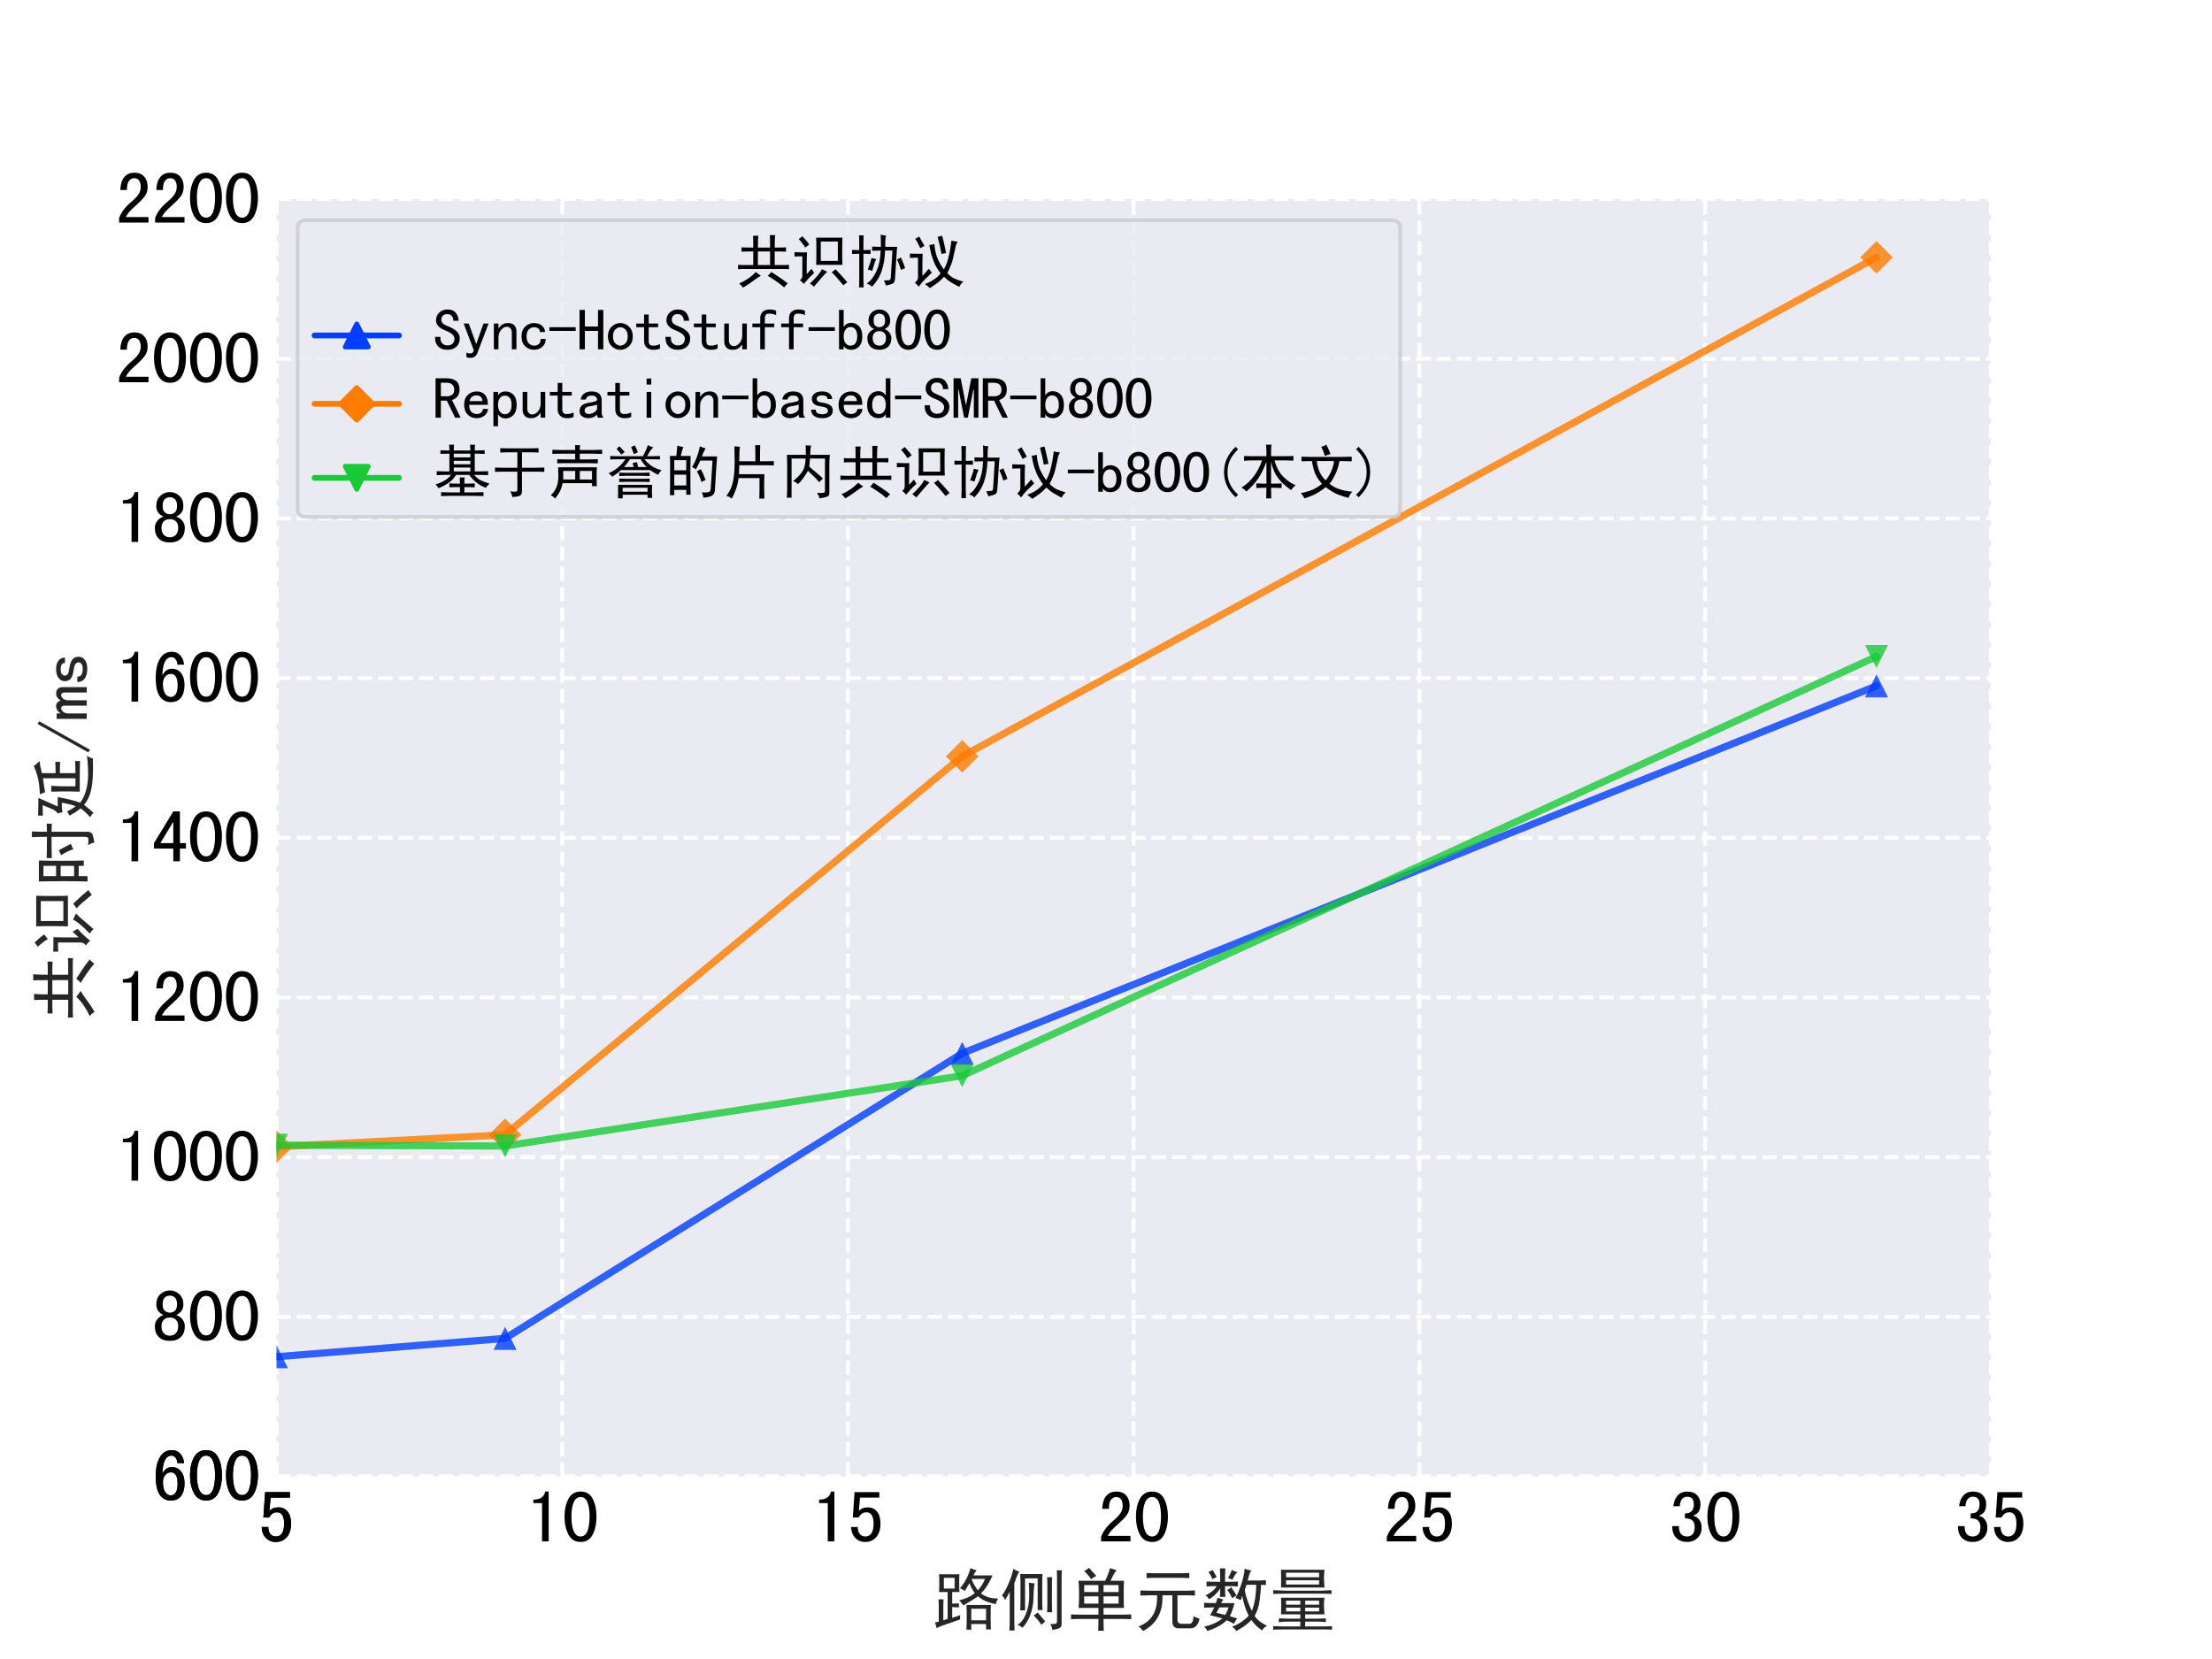 <?xml version="1.0" encoding="utf-8" standalone="no"?>
<!DOCTYPE svg PUBLIC "-//W3C//DTD SVG 1.1//EN"
  "http://www.w3.org/Graphics/SVG/1.1/DTD/svg11.dtd">
<svg xmlns:xlink="http://www.w3.org/1999/xlink" width="460.8pt" height="345.6pt" viewBox="0 0 460.8 345.6" xmlns="http://www.w3.org/2000/svg" version="1.1">
 <defs>
  <style type="text/css">*{stroke-linejoin: round; stroke-linecap: butt}</style>
 </defs>
 <g id="figure_1">
  <g id="patch_1">
   <path d="M 0 345.6 
L 460.8 345.6 
L 460.8 0 
L 0 0 
z
" style="fill: #ffffff"/>
  </g>
  <g id="axes_1">
   <g id="patch_2">
    <path d="M 57.6 307.584 
L 414.72 307.584 
L 414.72 41.472 
L 57.6 41.472 
z
" style="fill: #eaeaf2"/>
   </g>
   <g id="matplotlib.axis_1">
    <g id="xtick_1">
     <g id="line2d_1">
      <path d="M 57.6 307.584 
L 57.6 41.472 
" clip-path="url(#p5aadf4237b)" style="fill: none; stroke-dasharray: 2.96,1.28; stroke-dashoffset: 0; stroke: #ffffff; stroke-width: 0.8"/>
     </g>
     <g id="text_1">
      <!-- 5 -->
      <g transform="translate(53.85 321.338) scale(0.15 -0.15)">
       <defs>
        <path id="SimHei-35" d="M 2825 1650 
Q 2825 900 2462 475 
Q 2100 50 1500 50 
Q 975 50 637 400 
Q 300 750 275 1350 
L 850 1350 
Q 850 975 1025 750 
Q 1200 525 1525 525 
Q 1850 525 2037 800 
Q 2225 1075 2225 1650 
Q 2225 2150 2062 2387 
Q 1900 2625 1625 2625 
Q 1400 2625 1237 2525 
Q 1075 2425 925 2175 
L 425 2175 
L 575 4375 
L 2725 4375 
L 2725 3900 
L 1050 3900 
L 950 2750 
Q 1100 2900 1275 2975 
Q 1450 3050 1750 3050 
Q 2225 3050 2525 2687 
Q 2825 2325 2825 1650 
z
" transform="scale(0.016)"/>
       </defs>
       <use xlink:href="#SimHei-35"/>
      </g>
     </g>
    </g>
    <g id="xtick_2">
     <g id="line2d_2">
      <path d="M 57.6 307.584 
L 57.6 41.472 
" clip-path="url(#p5aadf4237b)" style="fill: none; stroke-dasharray: 2.96,1.28; stroke-dashoffset: 0; stroke: #ffffff; stroke-width: 0.8"/>
     </g>
     <g id="text_2">
      <!-- 5 -->
      <g transform="translate(53.85 321.338) scale(0.15 -0.15)">
       <use xlink:href="#SimHei-35"/>
      </g>
     </g>
    </g>
    <g id="xtick_3">
     <g id="line2d_3">
      <path d="M 117.12 307.584 
L 117.12 41.472 
" clip-path="url(#p5aadf4237b)" style="fill: none; stroke-dasharray: 2.96,1.28; stroke-dashoffset: 0; stroke: #ffffff; stroke-width: 0.8"/>
     </g>
     <g id="text_3">
      <!-- 10 -->
      <g transform="translate(109.62 321.338) scale(0.15 -0.15)">
       <defs>
        <path id="SimHei-31" d="M 1950 100 
L 1375 100 
L 1375 3425 
L 625 3425 
L 625 3725 
Q 1075 3725 1325 3900 
Q 1575 4075 1650 4425 
L 1950 4425 
L 1950 100 
z
" transform="scale(0.016)"/>
        <path id="SimHei-30" d="M 2975 2250 
Q 2975 1350 2650 700 
Q 2325 50 1600 50 
Q 875 50 537 700 
Q 200 1350 200 2250 
Q 200 3150 537 3787 
Q 875 4425 1600 4425 
Q 2325 4425 2650 3787 
Q 2975 3150 2975 2250 
z
M 2375 2250 
Q 2375 3050 2187 3500 
Q 2000 3950 1600 3950 
Q 1200 3950 1000 3500 
Q 800 3050 800 2250 
Q 800 1450 1000 987 
Q 1200 525 1600 525 
Q 2000 525 2187 987 
Q 2375 1450 2375 2250 
z
" transform="scale(0.016)"/>
       </defs>
       <use xlink:href="#SimHei-31"/>
       <use xlink:href="#SimHei-30" x="50"/>
      </g>
     </g>
    </g>
    <g id="xtick_4">
     <g id="line2d_4">
      <path d="M 176.64 307.584 
L 176.64 41.472 
" clip-path="url(#p5aadf4237b)" style="fill: none; stroke-dasharray: 2.96,1.28; stroke-dashoffset: 0; stroke: #ffffff; stroke-width: 0.8"/>
     </g>
     <g id="text_4">
      <!-- 15 -->
      <g transform="translate(169.14 321.338) scale(0.15 -0.15)">
       <use xlink:href="#SimHei-31"/>
       <use xlink:href="#SimHei-35" x="50"/>
      </g>
     </g>
    </g>
    <g id="xtick_5">
     <g id="line2d_5">
      <path d="M 236.16 307.584 
L 236.16 41.472 
" clip-path="url(#p5aadf4237b)" style="fill: none; stroke-dasharray: 2.96,1.28; stroke-dashoffset: 0; stroke: #ffffff; stroke-width: 0.8"/>
     </g>
     <g id="text_5">
      <!-- 20 -->
      <g transform="translate(228.66 321.338) scale(0.15 -0.15)">
       <defs>
        <path id="SimHei-32" d="M 2850 100 
L 300 100 
L 300 500 
Q 450 900 712 1237 
Q 975 1575 1475 2000 
Q 1850 2325 2012 2600 
Q 2175 2875 2175 3200 
Q 2175 3525 2037 3737 
Q 1900 3950 1600 3950 
Q 1350 3950 1162 3725 
Q 975 3500 975 2925 
L 400 2925 
Q 425 3650 737 4037 
Q 1050 4425 1625 4425 
Q 2175 4425 2475 4087 
Q 2775 3750 2775 3175 
Q 2775 2700 2500 2350 
Q 2225 2000 1825 1650 
Q 1375 1250 1200 1050 
Q 1025 850 875 575 
L 2850 575 
L 2850 100 
z
" transform="scale(0.016)"/>
       </defs>
       <use xlink:href="#SimHei-32"/>
       <use xlink:href="#SimHei-30" x="50"/>
      </g>
     </g>
    </g>
    <g id="xtick_6">
     <g id="line2d_6">
      <path d="M 295.68 307.584 
L 295.68 41.472 
" clip-path="url(#p5aadf4237b)" style="fill: none; stroke-dasharray: 2.96,1.28; stroke-dashoffset: 0; stroke: #ffffff; stroke-width: 0.8"/>
     </g>
     <g id="text_6">
      <!-- 25 -->
      <g transform="translate(288.18 321.338) scale(0.15 -0.15)">
       <use xlink:href="#SimHei-32"/>
       <use xlink:href="#SimHei-35" x="50"/>
      </g>
     </g>
    </g>
    <g id="xtick_7">
     <g id="line2d_7">
      <path d="M 355.2 307.584 
L 355.2 41.472 
" clip-path="url(#p5aadf4237b)" style="fill: none; stroke-dasharray: 2.96,1.28; stroke-dashoffset: 0; stroke: #ffffff; stroke-width: 0.8"/>
     </g>
     <g id="text_7">
      <!-- 30 -->
      <g transform="translate(347.7 321.338) scale(0.15 -0.15)">
       <defs>
        <path id="SimHei-33" d="M 2825 1300 
Q 2825 725 2462 387 
Q 2100 50 1550 50 
Q 1000 50 637 387 
Q 275 725 275 1425 
L 850 1425 
Q 850 950 1037 737 
Q 1225 525 1550 525 
Q 1875 525 2050 725 
Q 2225 925 2225 1350 
Q 2225 1700 2037 1900 
Q 1850 2100 1375 2100 
L 1375 2525 
Q 1775 2525 1962 2725 
Q 2150 2925 2150 3325 
Q 2150 3625 2012 3800 
Q 1875 3975 1575 3975 
Q 1275 3975 1112 3762 
Q 950 3550 925 3150 
L 375 3150 
Q 425 3725 737 4075 
Q 1050 4425 1575 4425 
Q 2125 4425 2425 4112 
Q 2725 3800 2725 3350 
Q 2725 2925 2575 2687 
Q 2425 2450 2075 2325 
Q 2425 2250 2625 1975 
Q 2825 1700 2825 1300 
z
" transform="scale(0.016)"/>
       </defs>
       <use xlink:href="#SimHei-33"/>
       <use xlink:href="#SimHei-30" x="50"/>
      </g>
     </g>
    </g>
    <g id="xtick_8">
     <g id="line2d_8">
      <path d="M 414.72 307.584 
L 414.72 41.472 
" clip-path="url(#p5aadf4237b)" style="fill: none; stroke-dasharray: 2.96,1.28; stroke-dashoffset: 0; stroke: #ffffff; stroke-width: 0.8"/>
     </g>
     <g id="text_8">
      <!-- 35 -->
      <g transform="translate(407.22 321.338) scale(0.15 -0.15)">
       <use xlink:href="#SimHei-33"/>
       <use xlink:href="#SimHei-35" x="50"/>
      </g>
     </g>
    </g>
    <g id="text_9">
     <!-- 路侧单元数量 -->
     <g style="fill: #262626" transform="translate(194.16 338.318) scale(0.14 -0.14)">
      <defs>
       <path id="SimHei-8def" d="M 2625 825 
Q 2600 625 2600 425 
Q 1225 -50 950 -150 
Q 675 -250 425 -375 
Q 375 -125 275 150 
Q 475 175 625 225 
L 625 1775 
Q 625 1975 600 2300 
L 1075 2300 
Q 1050 2075 1050 1675 
L 1050 350 
Q 1225 400 1450 475 
L 1450 2975 
L 650 2975 
Q 675 3175 675 3800 
Q 675 4425 650 4625 
L 2550 4625 
Q 2525 4400 2525 3800 
Q 2525 3200 2550 2975 
L 1875 2975 
L 1875 1900 
Q 2175 1900 2500 1925 
L 2500 1550 
Q 2175 1575 1875 1575 
L 1875 575 
Q 2150 675 2625 825 
z
M 1100 4300 
L 1100 3300 
L 2100 3300 
L 2100 4300 
L 1100 4300 
z
M 3675 4200 
Q 3800 3825 3962 3587 
Q 4125 3350 4250 3125 
Q 4450 3350 4612 3587 
Q 4775 3825 4925 4200 
L 3675 4200 
z
M 3650 1425 
L 3650 350 
L 5025 350 
L 5025 1425 
L 3650 1425 
z
M 3575 5200 
Q 3875 5050 4150 5000 
Q 3975 4800 3850 4525 
L 5625 4525 
Q 5450 4100 5187 3662 
Q 4925 3225 4550 2850 
Q 4925 2575 5287 2475 
Q 5650 2375 6150 2375 
Q 5975 2100 5925 1850 
Q 5550 1925 5125 2075 
Q 4700 2225 4275 2575 
Q 3975 2375 3700 2200 
Q 3425 2025 2900 1725 
Q 2750 2000 2525 2200 
Q 2975 2325 3300 2462 
Q 3625 2600 3975 2875 
Q 3825 3075 3700 3312 
Q 3575 3550 3475 3800 
Q 3225 3375 3050 3075 
Q 2850 3225 2600 3325 
Q 2925 3700 3175 4175 
Q 3425 4650 3575 5200 
z
M 3200 1775 
L 5475 1775 
Q 5450 1475 5450 675 
Q 5450 -125 5475 -500 
L 5025 -500 
L 5025 0 
L 3650 0 
L 3650 -525 
L 3200 -525 
Q 3225 -100 3225 675 
Q 3225 1450 3200 1775 
z
" transform="scale(0.016)"/>
       <path id="SimHei-4fa7" d="M 1950 4650 
L 4025 4650 
Q 4000 4400 4000 3925 
L 4000 2175 
Q 4000 1725 4025 1300 
L 3575 1300 
L 3575 4250 
L 2400 4250 
L 2400 1275 
L 1950 1275 
Q 1975 1725 1975 2175 
L 1975 3925 
Q 1975 4125 1950 4650 
z
M 2750 3850 
Q 3025 3800 3300 3775 
Q 3200 3450 3187 2512 
Q 3175 1575 2887 837 
Q 2600 100 2150 -350 
Q 1950 -150 1700 -75 
Q 2200 225 2487 962 
Q 2775 1700 2787 2512 
Q 2800 3325 2750 3850 
z
M 3200 800 
Q 3400 925 3575 1075 
Q 3925 675 4275 250 
Q 4150 125 3925 -75 
Q 3675 325 3200 800 
z
M 4450 4350 
L 4925 4350 
Q 4900 4075 4900 3675 
L 4900 1925 
Q 4900 1400 4925 1100 
L 4450 1100 
Q 4475 1400 4475 1925 
L 4475 3675 
Q 4475 4075 4450 4350 
z
M 5350 5000 
L 5825 5000 
Q 5800 4750 5800 4325 
L 5800 0 
Q 5800 -275 5600 -375 
Q 5400 -475 4950 -550 
Q 4900 -275 4750 0 
Q 5100 0 5237 25 
Q 5375 50 5375 300 
L 5375 4325 
Q 5375 4725 5350 5000 
z
M 1300 5125 
Q 1600 4950 1875 4875 
Q 1725 4725 1400 3775 
L 1400 625 
Q 1400 -75 1425 -600 
L 950 -600 
Q 975 -75 975 625 
L 975 3000 
Q 875 2775 550 2250 
Q 425 2500 250 2650 
Q 625 3150 937 3937 
Q 1250 4725 1300 5125 
z
" transform="scale(0.016)"/>
       <path id="SimHei-5355" d="M 3450 2575 
L 3450 1900 
L 4850 1900 
L 4850 2575 
L 3450 2575 
z
M 1650 4925 
Q 1925 5075 2100 5225 
Q 2475 4825 2775 4475 
Q 2475 4325 2300 4175 
Q 2000 4600 1650 4925 
z
M 4675 5000 
Q 4525 4875 4387 4600 
Q 4250 4325 4100 4025 
L 5350 4025 
Q 5325 3650 5325 2750 
Q 5325 1850 5350 1500 
L 3450 1500 
L 3450 875 
L 5125 875 
Q 5675 875 6025 900 
L 6025 450 
Q 5650 475 5125 475 
L 3450 475 
Q 3450 -300 3475 -625 
L 2950 -625 
Q 2975 -300 2975 475 
L 1350 475 
Q 725 475 425 450 
L 425 900 
Q 725 875 1300 875 
L 2975 875 
L 2975 1500 
L 1125 1500 
Q 1175 1925 1175 2725 
Q 1175 3525 1125 4025 
L 3600 4025 
Q 3875 4550 4050 5200 
Q 4325 5100 4675 5000 
z
M 1650 3625 
L 1650 2975 
L 2975 2975 
L 2975 3625 
L 1650 3625 
z
M 1650 2575 
L 1650 1900 
L 2975 1900 
L 2975 2575 
L 1650 2575 
z
M 3450 3625 
L 3450 2975 
L 4850 2975 
L 4850 3625 
L 3450 3625 
z
" transform="scale(0.016)"/>
       <path id="SimHei-5143" d="M 625 3125 
Q 1125 3100 1500 3100 
L 4925 3100 
Q 5225 3100 5700 3125 
L 5700 2650 
Q 5225 2675 4925 2675 
L 4075 2675 
L 4075 425 
Q 4075 25 4450 25 
L 5200 25 
Q 5525 25 5575 725 
Q 5850 575 6125 500 
Q 5950 -375 5300 -400 
L 4225 -400 
Q 3625 -400 3600 175 
L 3600 2675 
L 2675 2675 
Q 2775 350 875 -650 
Q 700 -400 450 -225 
Q 2275 450 2175 2675 
L 1500 2675 
Q 1100 2675 625 2650 
L 625 3125 
z
M 1200 4750 
Q 1575 4725 1850 4725 
L 4475 4725 
Q 4725 4725 5175 4750 
L 5175 4275 
Q 4750 4300 4475 4300 
L 1875 4300 
Q 1575 4300 1200 4275 
L 1200 4750 
z
" transform="scale(0.016)"/>
       <path id="SimHei-6570" d="M 700 4850 
Q 950 4925 1100 5025 
Q 1300 4700 1475 4375 
Q 1250 4275 1075 4175 
Q 925 4550 700 4850 
z
M 2875 5025 
Q 3150 4900 3400 4800 
Q 3250 4700 3150 4525 
Q 3050 4350 2925 4125 
Q 2725 4225 2525 4275 
Q 2725 4600 2875 5025 
z
M 2450 3175 
Q 2675 3275 2825 3425 
Q 3125 3000 3325 2650 
Q 3100 2550 2900 2400 
Q 2700 2875 2450 3175 
z
M 525 3950 
Q 925 3925 1800 3925 
Q 1800 4650 1775 5175 
L 2275 5175 
Q 2250 4650 2250 3925 
Q 3075 3925 3450 3950 
L 3450 3500 
Q 3075 3525 2250 3525 
Q 2250 2950 2275 2525 
L 1775 2525 
Q 1800 2900 1800 3325 
Q 1675 3075 1387 2787 
Q 1100 2500 750 2300 
Q 650 2525 425 2675 
Q 650 2750 987 3000 
Q 1325 3250 1475 3525 
Q 950 3525 525 3500 
L 525 3950 
z
M 1725 1550 
Q 1600 1300 1450 1050 
Q 1750 975 2250 850 
Q 2425 1075 2575 1550 
L 1725 1550 
z
M 1550 2450 
Q 1825 2350 2100 2275 
Q 2000 2175 1875 1950 
L 2850 1950 
L 3125 1950 
Q 2975 1300 2700 725 
Q 3125 600 3375 525 
Q 3175 250 3075 25 
Q 2850 175 2400 350 
Q 1800 -250 600 -650 
Q 500 -400 300 -250 
Q 1375 0 2000 525 
Q 1300 700 850 825 
Q 1000 1025 1250 1550 
Q 850 1550 300 1525 
L 300 1975 
Q 775 1950 1400 1950 
Q 1475 2150 1550 2450 
z
M 4075 5150 
Q 4375 5025 4700 4975 
Q 4575 4825 4512 4625 
Q 4450 4425 4350 4050 
L 5475 4050 
Q 5700 4050 6050 4075 
L 6050 3625 
Q 5775 3650 5600 3650 
Q 5575 3125 5475 2262 
Q 5375 1400 5000 750 
Q 5250 400 5575 175 
Q 5900 -50 6150 -150 
Q 5800 -375 5700 -600 
Q 5275 -300 5075 -87 
Q 4875 125 4700 375 
Q 4400 75 4137 -125 
Q 3875 -325 3300 -650 
Q 3175 -425 2900 -250 
Q 3375 -75 3775 200 
Q 4175 475 4450 775 
Q 4175 1325 4025 1862 
Q 3875 2400 3850 2625 
Q 3800 2450 3725 2225 
Q 3500 2325 3225 2425 
Q 3525 2975 3775 3750 
Q 4025 4525 4075 5150 
z
M 4250 3650 
Q 4150 3400 4100 3237 
Q 4050 3075 4287 2350 
Q 4525 1625 4750 1225 
Q 4975 1825 5062 2475 
Q 5150 3125 5150 3650 
L 4250 3650 
z
" transform="scale(0.016)"/>
       <path id="SimHei-91cf" d="M 3450 2175 
L 3450 1800 
L 4750 1800 
L 4750 2175 
L 3450 2175 
z
M 3450 1525 
L 3450 1175 
L 4750 1175 
L 4750 1525 
L 3450 1525 
z
M 1675 2175 
L 1675 1800 
L 3000 1800 
L 3000 2175 
L 1675 2175 
z
M 1675 1525 
L 1675 1175 
L 3000 1175 
L 3000 1525 
L 1675 1525 
z
M 1200 2450 
L 5250 2450 
Q 5200 2150 5200 1737 
Q 5200 1325 5250 900 
L 3450 900 
L 3450 500 
L 4600 500 
Q 5000 525 5375 525 
L 5375 175 
Q 5000 225 4600 225 
L 3450 225 
L 3450 -225 
L 5125 -225 
Q 5550 -200 5950 -200 
L 5950 -525 
Q 5550 -500 5125 -500 
L 1300 -500 
Q 900 -500 475 -525 
L 475 -200 
Q 925 -200 1300 -225 
L 3000 -225 
L 3000 225 
L 1750 225 
Q 1375 225 1000 175 
L 1000 525 
Q 1400 525 1750 500 
L 3000 500 
L 3000 900 
L 1200 900 
Q 1225 1300 1225 1712 
Q 1225 2125 1200 2450 
z
M 1675 4775 
L 1675 4350 
L 4750 4350 
L 4750 4775 
L 1675 4775 
z
M 1675 4075 
L 1675 3675 
L 4750 3675 
L 4750 4075 
L 1675 4075 
z
M 1200 5050 
L 5250 5050 
Q 5200 4650 5200 4300 
Q 5200 3950 5250 3400 
L 1200 3400 
Q 1225 3950 1212 4300 
Q 1200 4650 1200 5050 
z
M 475 3150 
Q 1100 3125 1750 3100 
L 4825 3100 
Q 5400 3125 5900 3150 
L 5900 2800 
Q 5400 2825 4850 2825 
L 1750 2825 
Q 1100 2825 475 2800 
L 475 3150 
z
" transform="scale(0.016)"/>
      </defs>
      <use xlink:href="#SimHei-8def"/>
      <use xlink:href="#SimHei-4fa7" x="100"/>
      <use xlink:href="#SimHei-5355" x="200"/>
      <use xlink:href="#SimHei-5143" x="300"/>
      <use xlink:href="#SimHei-6570" x="400"/>
      <use xlink:href="#SimHei-91cf" x="500"/>
     </g>
    </g>
   </g>
   <g id="matplotlib.axis_2">
    <g id="ytick_1">
     <g id="line2d_9">
      <path d="M 57.6 307.584 
L 414.72 307.584 
" clip-path="url(#p5aadf4237b)" style="fill: none; stroke-dasharray: 2.96,1.28; stroke-dashoffset: 0; stroke: #ffffff; stroke-width: 0.8"/>
     </g>
     <g id="text_10">
      <!-- 600 -->
      <g transform="translate(31.6 312.711) scale(0.15 -0.15)">
       <defs>
        <path id="SimHei-36" d="M 2850 1550 
Q 2850 850 2550 450 
Q 2250 50 1650 50 
Q 1050 50 700 550 
Q 350 1050 350 2175 
Q 350 3200 712 3812 
Q 1075 4425 1750 4425 
Q 2225 4425 2512 4075 
Q 2800 3725 2800 3300 
L 2225 3300 
Q 2225 3550 2087 3750 
Q 1950 3950 1725 3950 
Q 1350 3950 1150 3562 
Q 950 3175 925 2375 
Q 1100 2700 1300 2825 
Q 1500 2950 1775 2950 
Q 2250 2950 2550 2575 
Q 2850 2200 2850 1550 
z
M 2250 1550 
Q 2250 2000 2100 2250 
Q 1950 2500 1675 2500 
Q 1350 2500 1162 2250 
Q 975 2000 975 1650 
Q 975 1100 1162 800 
Q 1350 500 1675 500 
Q 1900 500 2075 725 
Q 2250 950 2250 1550 
z
" transform="scale(0.016)"/>
       </defs>
       <use xlink:href="#SimHei-36"/>
       <use xlink:href="#SimHei-30" x="50"/>
       <use xlink:href="#SimHei-30" x="100"/>
      </g>
     </g>
    </g>
    <g id="ytick_2">
     <g id="line2d_10">
      <path d="M 57.6 307.584 
L 414.72 307.584 
" clip-path="url(#p5aadf4237b)" style="fill: none; stroke-dasharray: 2.96,1.28; stroke-dashoffset: 0; stroke: #ffffff; stroke-width: 0.8"/>
     </g>
     <g id="text_11">
      <!-- 600 -->
      <g transform="translate(31.6 312.711) scale(0.15 -0.15)">
       <use xlink:href="#SimHei-36"/>
       <use xlink:href="#SimHei-30" x="50"/>
       <use xlink:href="#SimHei-30" x="100"/>
      </g>
     </g>
    </g>
    <g id="ytick_3">
     <g id="line2d_11">
      <path d="M 57.6 274.32 
L 414.72 274.32 
" clip-path="url(#p5aadf4237b)" style="fill: none; stroke-dasharray: 2.96,1.28; stroke-dashoffset: 0; stroke: #ffffff; stroke-width: 0.8"/>
     </g>
     <g id="text_12">
      <!-- 800 -->
      <g transform="translate(31.6 279.447) scale(0.15 -0.15)">
       <defs>
        <path id="SimHei-38" d="M 2875 1325 
Q 2875 700 2525 375 
Q 2175 50 1575 50 
Q 975 50 625 375 
Q 275 700 275 1325 
Q 275 1650 475 1912 
Q 675 2175 1025 2300 
Q 725 2425 562 2650 
Q 400 2875 400 3225 
Q 400 3775 750 4100 
Q 1100 4425 1575 4425 
Q 2050 4425 2400 4100 
Q 2750 3775 2750 3225 
Q 2750 2875 2587 2650 
Q 2425 2425 2125 2300 
Q 2475 2175 2675 1912 
Q 2875 1650 2875 1325 
z
M 2200 3225 
Q 2200 3625 2025 3800 
Q 1850 3975 1575 3975 
Q 1300 3975 1125 3800 
Q 950 3625 950 3225 
Q 950 2825 1137 2662 
Q 1325 2500 1575 2500 
Q 1825 2500 2012 2662 
Q 2200 2825 2200 3225 
z
M 2300 1325 
Q 2300 1675 2112 1875 
Q 1925 2075 1575 2075 
Q 1225 2075 1037 1875 
Q 850 1675 850 1325 
Q 850 925 1050 712 
Q 1250 500 1575 500 
Q 1900 500 2100 712 
Q 2300 925 2300 1325 
z
" transform="scale(0.016)"/>
       </defs>
       <use xlink:href="#SimHei-38"/>
       <use xlink:href="#SimHei-30" x="50"/>
       <use xlink:href="#SimHei-30" x="100"/>
      </g>
     </g>
    </g>
    <g id="ytick_4">
     <g id="line2d_12">
      <path d="M 57.6 241.056 
L 414.72 241.056 
" clip-path="url(#p5aadf4237b)" style="fill: none; stroke-dasharray: 2.96,1.28; stroke-dashoffset: 0; stroke: #ffffff; stroke-width: 0.8"/>
     </g>
     <g id="text_13">
      <!-- 1000 -->
      <g transform="translate(24.1 246.183) scale(0.15 -0.15)">
       <use xlink:href="#SimHei-31"/>
       <use xlink:href="#SimHei-30" x="50"/>
       <use xlink:href="#SimHei-30" x="100"/>
       <use xlink:href="#SimHei-30" x="150"/>
      </g>
     </g>
    </g>
    <g id="ytick_5">
     <g id="line2d_13">
      <path d="M 57.6 207.792 
L 414.72 207.792 
" clip-path="url(#p5aadf4237b)" style="fill: none; stroke-dasharray: 2.96,1.28; stroke-dashoffset: 0; stroke: #ffffff; stroke-width: 0.8"/>
     </g>
     <g id="text_14">
      <!-- 1200 -->
      <g transform="translate(24.1 212.919) scale(0.15 -0.15)">
       <use xlink:href="#SimHei-31"/>
       <use xlink:href="#SimHei-32" x="50"/>
       <use xlink:href="#SimHei-30" x="100"/>
       <use xlink:href="#SimHei-30" x="150"/>
      </g>
     </g>
    </g>
    <g id="ytick_6">
     <g id="line2d_14">
      <path d="M 57.6 174.528 
L 414.72 174.528 
" clip-path="url(#p5aadf4237b)" style="fill: none; stroke-dasharray: 2.96,1.28; stroke-dashoffset: 0; stroke: #ffffff; stroke-width: 0.8"/>
     </g>
     <g id="text_15">
      <!-- 1400 -->
      <g transform="translate(24.1 179.655) scale(0.15 -0.15)">
       <defs>
        <path id="SimHei-34" d="M 2975 1200 
L 2450 1200 
L 2450 100 
L 1875 100 
L 1875 1200 
L 200 1200 
L 200 1675 
L 1875 4425 
L 2450 4425 
L 2450 1675 
L 2975 1675 
L 2975 1200 
z
M 1875 1675 
L 1875 3525 
L 750 1675 
L 1875 1675 
z
" transform="scale(0.016)"/>
       </defs>
       <use xlink:href="#SimHei-31"/>
       <use xlink:href="#SimHei-34" x="50"/>
       <use xlink:href="#SimHei-30" x="100"/>
       <use xlink:href="#SimHei-30" x="150"/>
      </g>
     </g>
    </g>
    <g id="ytick_7">
     <g id="line2d_15">
      <path d="M 57.6 141.264 
L 414.72 141.264 
" clip-path="url(#p5aadf4237b)" style="fill: none; stroke-dasharray: 2.96,1.28; stroke-dashoffset: 0; stroke: #ffffff; stroke-width: 0.8"/>
     </g>
     <g id="text_16">
      <!-- 1600 -->
      <g transform="translate(24.1 146.391) scale(0.15 -0.15)">
       <use xlink:href="#SimHei-31"/>
       <use xlink:href="#SimHei-36" x="50"/>
       <use xlink:href="#SimHei-30" x="100"/>
       <use xlink:href="#SimHei-30" x="150"/>
      </g>
     </g>
    </g>
    <g id="ytick_8">
     <g id="line2d_16">
      <path d="M 57.6 108 
L 414.72 108 
" clip-path="url(#p5aadf4237b)" style="fill: none; stroke-dasharray: 2.96,1.28; stroke-dashoffset: 0; stroke: #ffffff; stroke-width: 0.8"/>
     </g>
     <g id="text_17">
      <!-- 1800 -->
      <g transform="translate(24.1 113.127) scale(0.15 -0.15)">
       <use xlink:href="#SimHei-31"/>
       <use xlink:href="#SimHei-38" x="50"/>
       <use xlink:href="#SimHei-30" x="100"/>
       <use xlink:href="#SimHei-30" x="150"/>
      </g>
     </g>
    </g>
    <g id="ytick_9">
     <g id="line2d_17">
      <path d="M 57.6 74.736 
L 414.72 74.736 
" clip-path="url(#p5aadf4237b)" style="fill: none; stroke-dasharray: 2.96,1.28; stroke-dashoffset: 0; stroke: #ffffff; stroke-width: 0.8"/>
     </g>
     <g id="text_18">
      <!-- 2000 -->
      <g transform="translate(24.1 79.863) scale(0.15 -0.15)">
       <use xlink:href="#SimHei-32"/>
       <use xlink:href="#SimHei-30" x="50"/>
       <use xlink:href="#SimHei-30" x="100"/>
       <use xlink:href="#SimHei-30" x="150"/>
      </g>
     </g>
    </g>
    <g id="ytick_10">
     <g id="line2d_18">
      <path d="M 57.6 41.472 
L 414.72 41.472 
" clip-path="url(#p5aadf4237b)" style="fill: none; stroke-dasharray: 2.96,1.28; stroke-dashoffset: 0; stroke: #ffffff; stroke-width: 0.8"/>
     </g>
     <g id="text_19">
      <!-- 2200 -->
      <g transform="translate(24.1 46.599) scale(0.15 -0.15)">
       <use xlink:href="#SimHei-32"/>
       <use xlink:href="#SimHei-32" x="50"/>
       <use xlink:href="#SimHei-30" x="100"/>
       <use xlink:href="#SimHei-30" x="150"/>
      </g>
     </g>
    </g>
    <g id="text_20">
     <!-- 共识时延/ms -->
     <g style="fill: #262626" transform="translate(18.295 213.028) rotate(-90) scale(0.14 -0.14)">
      <defs>
       <path id="SimHei-5171" d="M 2400 1075 
Q 2650 850 2950 675 
Q 2600 475 2050 62 
Q 1500 -350 1000 -625 
Q 825 -350 600 -175 
Q 1100 50 1550 350 
Q 2000 650 2400 1075 
z
M 3700 650 
Q 3900 850 4075 1075 
Q 4350 900 4900 537 
Q 5450 175 5875 -175 
Q 5650 -350 5475 -600 
Q 5075 -250 4587 87 
Q 4100 425 3700 650 
z
M 2625 3300 
L 2625 1825 
L 3950 1825 
L 3950 3300 
L 2625 3300 
z
M 850 3750 
Q 1150 3725 1750 3725 
L 2125 3725 
Q 2125 4725 2100 5000 
L 2675 5000 
Q 2625 4725 2625 3725 
L 3950 3725 
Q 3950 4750 3925 5075 
L 4500 5075 
Q 4450 4750 4450 3725 
L 4950 3725 
Q 5375 3725 5675 3750 
L 5675 3275 
Q 5375 3300 4950 3300 
L 4450 3300 
L 4450 1825 
L 5275 1825 
Q 5725 1825 6000 1850 
L 6000 1375 
Q 5750 1400 5300 1400 
L 1200 1400 
Q 750 1400 475 1375 
L 475 1850 
Q 750 1825 1200 1825 
L 2125 1825 
L 2125 3300 
L 1700 3300 
Q 1125 3300 850 3275 
L 850 3750 
z
" transform="scale(0.016)"/>
       <path id="SimHei-8bc6" d="M 2700 4800 
L 5550 4800 
Q 5525 4350 5525 3325 
Q 5525 2300 5550 1850 
L 2700 1850 
Q 2725 2275 2725 3312 
Q 2725 4350 2700 4800 
z
M 3200 4375 
L 3200 2275 
L 5050 2275 
L 5050 4375 
L 3200 4375 
z
M 3325 1375 
Q 3625 1225 3900 1100 
Q 3600 825 3250 400 
Q 2900 -25 2450 -525 
Q 2300 -350 2025 -175 
Q 3025 750 3325 1375 
z
M 4375 1050 
Q 4650 1200 4800 1375 
Q 5725 400 6075 -50 
Q 5825 -200 5650 -375 
Q 4725 750 4375 1050 
z
M 800 4650 
Q 1000 4775 1200 4950 
Q 1750 4375 1950 4050 
Q 1725 3900 1525 3725 
Q 1075 4400 800 4650 
z
M 350 3225 
Q 650 3200 1000 3200 
L 1700 3200 
Q 1675 2750 1675 2200 
L 1675 850 
Q 1925 1100 2200 1425 
Q 2300 1225 2475 950 
Q 2125 650 1862 362 
Q 1600 75 1350 -225 
Q 1175 25 925 175 
Q 1200 375 1200 650 
L 1200 2775 
Q 675 2775 350 2750 
L 350 3225 
z
" transform="scale(0.016)"/>
       <path id="SimHei-65f6" d="M 2800 3825 
Q 3550 3800 4775 3800 
Q 4775 4550 4750 5200 
L 5275 5200 
Q 5250 4550 5250 3800 
Q 5600 3800 6000 3825 
L 6000 3350 
Q 5600 3375 5250 3375 
L 5250 25 
Q 5250 -350 4962 -450 
Q 4675 -550 4225 -600 
Q 4225 -300 3975 -25 
Q 4425 -75 4600 -50 
Q 4775 -25 4775 275 
L 4775 3375 
Q 3600 3375 2800 3350 
L 2800 3825 
z
M 3075 2475 
Q 3300 2575 3525 2700 
Q 3825 2175 4125 1575 
Q 3875 1500 3625 1350 
Q 3425 1950 3075 2475 
z
M 625 4550 
L 2575 4550 
Q 2550 3650 2550 2375 
Q 2550 1100 2575 375 
L 2075 375 
L 2075 850 
L 1125 850 
L 1125 25 
L 625 25 
Q 650 1175 650 2337 
Q 650 3500 625 4550 
z
M 1125 4125 
L 1125 2950 
L 2075 2950 
L 2075 4125 
L 1125 4125 
z
M 1125 2525 
L 1125 1275 
L 2075 1275 
L 2075 2525 
L 1125 2525 
z
" transform="scale(0.016)"/>
       <path id="SimHei-5ef6" d="M 500 4625 
Q 1200 4600 1525 4600 
L 2150 4600 
Q 1575 3325 1350 2800 
L 2225 2800 
Q 2100 2125 1987 1650 
Q 1875 1175 1700 725 
Q 2075 400 2737 200 
Q 3400 0 4137 -25 
Q 4875 -50 6075 75 
Q 5850 -200 5825 -475 
Q 4775 -500 4087 -462 
Q 3400 -425 2912 -312 
Q 2425 -200 2112 -50 
Q 1800 100 1500 350 
Q 1125 -150 750 -525 
Q 600 -350 350 -200 
Q 825 175 1175 675 
Q 925 975 787 1200 
Q 650 1425 500 1700 
Q 600 1750 900 1925 
Q 1025 1650 1125 1487 
Q 1225 1325 1375 1125 
Q 1550 1575 1700 2425 
Q 1075 2425 825 2350 
L 700 2800 
Q 925 2900 1137 3387 
Q 1350 3875 1475 4200 
Q 900 4200 500 4175 
L 500 4625 
z
M 5125 5025 
Q 5200 4875 5575 4475 
Q 5275 4475 4450 4275 
L 4450 3000 
Q 5125 3000 5500 3025 
L 5500 2575 
Q 5125 2600 4450 2600 
L 4450 1150 
Q 4900 1150 5575 1175 
L 5575 725 
Q 4925 750 4550 750 
L 2725 750 
Q 2750 1350 2750 1750 
L 2750 2325 
Q 2750 2750 2725 3400 
L 3275 3400 
Q 3225 2750 3225 2125 
L 3225 1150 
L 3975 1150 
L 3975 4175 
Q 3075 4050 2675 3975 
Q 2625 4125 2475 4450 
Q 3300 4500 3862 4612 
Q 4425 4725 5125 5025 
z
" transform="scale(0.016)"/>
       <path id="SimHei-2f" d="M 3025 4525 
L 375 -200 
L 125 -50 
L 2775 4675 
L 3025 4525 
z
" transform="scale(0.016)"/>
       <path id="SimHei-6d" d="M 3075 100 
L 2575 100 
L 2575 2125 
Q 2575 2275 2525 2375 
Q 2475 2475 2325 2475 
Q 2150 2475 2000 2287 
Q 1850 2100 1850 1800 
L 1850 100 
L 1350 100 
L 1350 2125 
Q 1350 2275 1300 2375 
Q 1250 2475 1100 2475 
Q 925 2475 775 2287 
Q 625 2100 625 1800 
L 625 100 
L 125 100 
L 125 2900 
L 625 2900 
L 625 2525 
Q 750 2725 925 2837 
Q 1100 2950 1300 2950 
Q 1500 2950 1637 2837 
Q 1775 2725 1825 2525 
Q 1950 2725 2112 2837 
Q 2275 2950 2475 2950 
Q 2775 2950 2925 2787 
Q 3075 2625 3075 2325 
L 3075 100 
z
" transform="scale(0.016)"/>
       <path id="SimHei-73" d="M 2775 875 
Q 2775 475 2462 262 
Q 2150 50 1675 50 
Q 1075 50 750 287 
Q 425 525 425 975 
L 925 975 
Q 925 675 1137 575 
Q 1350 475 1650 475 
Q 1950 475 2100 587 
Q 2250 700 2250 875 
Q 2250 1000 2125 1125 
Q 2000 1250 1500 1325 
Q 925 1400 712 1612 
Q 500 1825 500 2175 
Q 500 2475 787 2712 
Q 1075 2950 1625 2950 
Q 2125 2950 2412 2725 
Q 2700 2500 2700 2125 
L 2200 2125 
Q 2200 2350 2037 2437 
Q 1875 2525 1625 2525 
Q 1300 2525 1162 2412 
Q 1025 2300 1025 2150 
Q 1025 1975 1150 1875 
Q 1275 1775 1675 1725 
Q 2325 1625 2550 1412 
Q 2775 1200 2775 875 
z
" transform="scale(0.016)"/>
      </defs>
      <use xlink:href="#SimHei-5171"/>
      <use xlink:href="#SimHei-8bc6" x="100"/>
      <use xlink:href="#SimHei-65f6" x="200"/>
      <use xlink:href="#SimHei-5ef6" x="300"/>
      <use xlink:href="#SimHei-2f" x="400"/>
      <use xlink:href="#SimHei-6d" x="450"/>
      <use xlink:href="#SimHei-73" x="500"/>
     </g>
    </g>
   </g>
   <g id="line2d_19">
    <path d="M 57.6 282.636 
L 105.216 278.811 
L 200.448 219.434 
L 390.912 142.886 
" clip-path="url(#p5aadf4237b)" style="fill: none; stroke: #023eff; stroke-opacity: 0.8; stroke-width: 1.5; stroke-linecap: round"/>
    <defs>
     <path id="m24df94c7cf" d="M 0 -2.4 
L -2.4 2.4 
L 2.4 2.4 
z
" style="stroke: #000000; stroke-opacity: 0; stroke-width: 0.75; stroke-linejoin: miter"/>
    </defs>
    <g clip-path="url(#p5aadf4237b)">
     <use xlink:href="#m24df94c7cf" x="57.6" y="282.636" style="fill: #023eff; fill-opacity: 0.8; stroke: #000000; stroke-opacity: 0; stroke-width: 0.75; stroke-linejoin: miter"/>
     <use xlink:href="#m24df94c7cf" x="105.216" y="278.811" style="fill: #023eff; fill-opacity: 0.8; stroke: #000000; stroke-opacity: 0; stroke-width: 0.75; stroke-linejoin: miter"/>
     <use xlink:href="#m24df94c7cf" x="200.448" y="219.434" style="fill: #023eff; fill-opacity: 0.8; stroke: #000000; stroke-opacity: 0; stroke-width: 0.75; stroke-linejoin: miter"/>
     <use xlink:href="#m24df94c7cf" x="390.912" y="142.886" style="fill: #023eff; fill-opacity: 0.8; stroke: #000000; stroke-opacity: 0; stroke-width: 0.75; stroke-linejoin: miter"/>
    </g>
   </g>
   <g id="line2d_20">
    <path d="M 57.6 238.894 
L 105.216 236.399 
L 200.448 157.563 
L 390.912 53.613 
" clip-path="url(#p5aadf4237b)" style="fill: none; stroke: #ff7c00; stroke-opacity: 0.8; stroke-width: 1.5; stroke-linecap: round"/>
    <defs>
     <path id="m9daccde216" d="M -0 3.394 
L 3.394 0 
L 0 -3.394 
L -3.394 -0 
z
" style="stroke: #000000; stroke-opacity: 0; stroke-width: 0.75; stroke-linejoin: miter"/>
    </defs>
    <g clip-path="url(#p5aadf4237b)">
     <use xlink:href="#m9daccde216" x="57.6" y="238.894" style="fill: #ff7c00; fill-opacity: 0.8; stroke: #000000; stroke-opacity: 0; stroke-width: 0.75; stroke-linejoin: miter"/>
     <use xlink:href="#m9daccde216" x="105.216" y="236.399" style="fill: #ff7c00; fill-opacity: 0.8; stroke: #000000; stroke-opacity: 0; stroke-width: 0.75; stroke-linejoin: miter"/>
     <use xlink:href="#m9daccde216" x="200.448" y="157.563" style="fill: #ff7c00; fill-opacity: 0.8; stroke: #000000; stroke-opacity: 0; stroke-width: 0.75; stroke-linejoin: miter"/>
     <use xlink:href="#m9daccde216" x="390.912" y="53.613" style="fill: #ff7c00; fill-opacity: 0.8; stroke: #000000; stroke-opacity: 0; stroke-width: 0.75; stroke-linejoin: miter"/>
    </g>
   </g>
   <g id="line2d_21">
    <path d="M 57.6 238.561 
L 105.216 238.728 
L 200.448 224.091 
L 390.912 136.773 
" clip-path="url(#p5aadf4237b)" style="fill: none; stroke: #1ac938; stroke-opacity: 0.8; stroke-width: 1.5; stroke-linecap: round"/>
    <defs>
     <path id="m6028fddbe4" d="M -0 2.4 
L 2.4 -2.4 
L -2.4 -2.4 
z
" style="stroke: #000000; stroke-opacity: 0; stroke-width: 0.75; stroke-linejoin: miter"/>
    </defs>
    <g clip-path="url(#p5aadf4237b)">
     <use xlink:href="#m6028fddbe4" x="57.6" y="238.561" style="fill: #1ac938; fill-opacity: 0.8; stroke: #000000; stroke-opacity: 0; stroke-width: 0.75; stroke-linejoin: miter"/>
     <use xlink:href="#m6028fddbe4" x="105.216" y="238.728" style="fill: #1ac938; fill-opacity: 0.8; stroke: #000000; stroke-opacity: 0; stroke-width: 0.75; stroke-linejoin: miter"/>
     <use xlink:href="#m6028fddbe4" x="200.448" y="224.091" style="fill: #1ac938; fill-opacity: 0.8; stroke: #000000; stroke-opacity: 0; stroke-width: 0.75; stroke-linejoin: miter"/>
     <use xlink:href="#m6028fddbe4" x="390.912" y="136.773" style="fill: #1ac938; fill-opacity: 0.8; stroke: #000000; stroke-opacity: 0; stroke-width: 0.75; stroke-linejoin: miter"/>
    </g>
   </g>
   <g id="line2d_22"/>
   <g id="line2d_23"/>
   <g id="line2d_24"/>
   <g id="patch_3">
    <path d="M 57.6 307.584 
L 57.6 41.472 
" style="fill: none"/>
   </g>
   <g id="patch_4">
    <path d="M 414.72 307.584 
L 414.72 41.472 
" style="fill: none"/>
   </g>
   <g id="patch_5">
    <path d="M 57.6 307.584 
L 414.72 307.584 
" style="fill: none"/>
   </g>
   <g id="patch_6">
    <path d="M 57.6 41.472 
L 414.72 41.472 
" style="fill: none"/>
   </g>
   <g id="legend_1">
    <g id="patch_7">
     <path d="M 63.76 107.69 
L 289.92 107.69 
Q 291.68 107.69 291.68 105.93 
L 291.68 47.632 
Q 291.68 45.872 289.92 45.872 
L 63.76 45.872 
Q 62 45.872 62 47.632 
L 62 105.93 
Q 62 107.69 63.76 107.69 
z
" style="fill: #eaeaf2; opacity: 0.8; stroke: #cccccc; stroke-width: 0.8; stroke-linejoin: miter"/>
    </g>
    <g id="text_21">
     <!-- 共识协议 -->
     <g transform="translate(152.84 58.72) scale(0.12 -0.12)">
      <defs>
       <path id="SimHei-534f" d="M 350 3475 
Q 625 3450 1125 3450 
Q 1125 4650 1100 5050 
L 1600 5050 
Q 1575 4650 1575 3450 
Q 2025 3450 2350 3475 
L 2350 3025 
Q 2025 3050 1575 3050 
L 1575 300 
Q 1575 -50 1600 -600 
L 1100 -600 
Q 1125 -50 1125 300 
L 1125 3050 
Q 625 3050 350 3025 
L 350 3475 
z
M 2525 3825 
Q 2975 3800 3475 3800 
Q 3475 4600 3450 5125 
Q 3700 5050 4025 5025 
Q 3925 4625 3950 3800 
L 5250 3800 
Q 5200 3575 5175 3050 
L 5000 275 
Q 4950 -125 4700 -212 
Q 4450 -300 4025 -400 
Q 3925 -75 3800 150 
Q 4325 175 4425 200 
Q 4525 225 4550 550 
L 4725 3400 
L 3925 3400 
Q 3900 2275 3587 1275 
Q 3275 275 2500 -525 
Q 2350 -325 1925 -175 
Q 2475 125 2937 1050 
Q 3400 1975 3450 3400 
Q 2975 3400 2525 3375 
L 2525 3825 
z
M 2450 2600 
Q 2650 2525 2975 2475 
Q 2825 2275 2525 1200 
Q 2275 1300 2050 1325 
Q 2400 2250 2450 2600 
z
M 5225 2450 
Q 5450 2525 5650 2650 
Q 6000 1850 6100 1475 
Q 5850 1425 5650 1300 
Q 5500 1825 5225 2450 
z
" transform="scale(0.016)"/>
       <path id="SimHei-8bae" d="M 2475 4000 
Q 2725 4025 3025 4100 
Q 3075 3550 3175 3137 
Q 3275 2725 3475 2300 
Q 3675 1875 4050 1350 
Q 4350 1900 4487 2400 
Q 4625 2900 4712 3375 
Q 4800 3850 4875 4475 
Q 5175 4400 5550 4350 
Q 5400 4125 5350 3925 
Q 5300 3725 5225 3337 
Q 5150 2950 5000 2362 
Q 4850 1775 4425 950 
Q 4800 550 5200 362 
Q 5600 175 6175 25 
Q 5900 -175 5725 -550 
Q 5075 -200 4787 -25 
Q 4500 150 4075 550 
Q 3625 75 3287 -162 
Q 2950 -400 2550 -675 
Q 2325 -475 2000 -225 
Q 2525 -50 2975 250 
Q 3425 550 3700 925 
Q 3250 1525 3025 2050 
Q 2800 2575 2687 3012 
Q 2575 3450 2475 4000 
z
M 3375 4875 
Q 3600 4950 3875 5000 
Q 4150 3875 4300 3125 
Q 4000 3100 3800 3025 
Q 3650 3900 3375 4875 
z
M 950 4675 
Q 1175 4775 1375 4925 
Q 1750 4275 1950 3900 
Q 1725 3800 1500 3650 
Q 1100 4475 950 4675 
z
M 2750 1000 
Q 2375 650 2000 275 
Q 1625 -100 1325 -525 
Q 1150 -300 900 -75 
Q 1250 150 1250 500 
L 1250 2625 
L 925 2625 
Q 675 2625 375 2600 
L 375 3075 
Q 675 3050 925 3050 
L 1750 3050 
Q 1725 2625 1725 2100 
L 1725 650 
Q 1975 900 2425 1425 
Q 2525 1275 2750 1000 
z
" transform="scale(0.016)"/>
      </defs>
      <use xlink:href="#SimHei-5171"/>
      <use xlink:href="#SimHei-8bc6" x="100"/>
      <use xlink:href="#SimHei-534f" x="200"/>
      <use xlink:href="#SimHei-8bae" x="300"/>
     </g>
    </g>
    <g id="line2d_25">
     <path d="M 65.52 69.884 
L 74.32 69.884 
L 83.12 69.884 
" style="fill: none; stroke: #023eff; stroke-width: 1.2; stroke-linecap: round"/>
     <defs>
      <path id="mcb896e54f4" d="M 0 -2.4 
L -2.4 2.4 
L 2.4 2.4 
z
" style="stroke: #023eff; stroke-linejoin: miter"/>
     </defs>
     <g>
      <use xlink:href="#mcb896e54f4" x="74.32" y="69.884" style="fill: #023eff; stroke: #023eff; stroke-linejoin: miter"/>
     </g>
    </g>
    <g id="text_22">
     <!-- Sync-HotStuff-b800 -->
     <g transform="translate(90.16 72.964) scale(0.12 -0.12)">
      <defs>
       <path id="SimHei-53" d="M 2925 1300 
Q 2925 725 2562 387 
Q 2200 50 1575 50 
Q 950 50 600 400 
Q 250 750 250 1275 
L 250 1450 
L 825 1450 
L 825 1300 
Q 825 925 1050 725 
Q 1275 525 1575 525 
Q 1975 525 2162 737 
Q 2350 950 2350 1250 
Q 2350 1500 2125 1712 
Q 1900 1925 1475 2100 
Q 875 2325 612 2600 
Q 350 2875 350 3250 
Q 350 3775 712 4100 
Q 1075 4425 1575 4425 
Q 2225 4425 2512 4037 
Q 2800 3650 2800 3200 
L 2225 3200 
Q 2250 3475 2075 3700 
Q 1900 3925 1575 3925 
Q 1275 3925 1100 3762 
Q 925 3600 925 3325 
Q 925 3100 1062 2937 
Q 1200 2775 1775 2550 
Q 2325 2325 2625 2012 
Q 2925 1700 2925 1300 
z
" transform="scale(0.016)"/>
       <path id="SimHei-79" d="M 2925 2900 
L 1775 -125 
Q 1675 -475 1475 -650 
Q 1275 -825 975 -825 
Q 850 -825 737 -812 
Q 625 -800 525 -750 
L 525 -250 
Q 625 -300 725 -325 
Q 825 -350 900 -350 
Q 1100 -350 1175 -287 
Q 1250 -225 1325 0 
L 225 2900 
L 775 2900 
L 1575 700 
L 1600 700 
L 2375 2900 
L 2925 2900 
z
" transform="scale(0.016)"/>
       <path id="SimHei-6e" d="M 2825 100 
L 2325 100 
L 2325 1900 
Q 2325 2200 2175 2375 
Q 2025 2550 1775 2550 
Q 1450 2550 1162 2212 
Q 875 1875 875 1375 
L 875 100 
L 375 100 
L 375 2900 
L 875 2900 
L 875 2375 
Q 1075 2650 1312 2800 
Q 1550 2950 1925 2950 
Q 2375 2950 2600 2700 
Q 2825 2450 2825 2075 
L 2825 100 
z
" transform="scale(0.016)"/>
       <path id="SimHei-63" d="M 2875 1225 
Q 2875 700 2512 375 
Q 2150 50 1600 50 
Q 1050 50 650 437 
Q 250 825 250 1500 
Q 250 2175 650 2562 
Q 1050 2950 1600 2950 
Q 2150 2950 2475 2662 
Q 2800 2375 2800 1975 
L 2250 1975 
Q 2225 2275 2037 2387 
Q 1850 2500 1600 2500 
Q 1300 2500 1050 2262 
Q 800 2025 800 1500 
Q 800 975 1050 737 
Q 1300 500 1600 500 
Q 1925 500 2125 675 
Q 2325 850 2325 1225 
L 2875 1225 
z
" transform="scale(0.016)"/>
       <path id="SimHei-2d" d="M 3000 2100 
L 150 2100 
L 150 2500 
L 3000 2500 
L 3000 2100 
z
" transform="scale(0.016)"/>
       <path id="SimHei-48" d="M 2875 100 
L 2300 100 
L 2300 2100 
L 875 2100 
L 875 100 
L 300 100 
L 300 4375 
L 875 4375 
L 875 2575 
L 2300 2575 
L 2300 4375 
L 2875 4375 
L 2875 100 
z
" transform="scale(0.016)"/>
       <path id="SimHei-6f" d="M 2950 1500 
Q 2950 850 2550 450 
Q 2150 50 1600 50 
Q 1050 50 650 450 
Q 250 850 250 1500 
Q 250 2150 650 2550 
Q 1050 2950 1600 2950 
Q 2150 2950 2550 2550 
Q 2950 2150 2950 1500 
z
M 2400 1500 
Q 2400 2000 2150 2250 
Q 1900 2500 1600 2500 
Q 1300 2500 1050 2250 
Q 800 2000 800 1500 
Q 800 1000 1050 750 
Q 1300 500 1600 500 
Q 1900 500 2150 750 
Q 2400 1000 2400 1500 
z
" transform="scale(0.016)"/>
       <path id="SimHei-74" d="M 2775 175 
Q 2650 125 2487 87 
Q 2325 50 2050 50 
Q 1600 50 1325 300 
Q 1050 550 1050 1000 
L 1050 2500 
L 200 2500 
L 200 2900 
L 1050 2900 
L 1050 3875 
L 1550 3875 
L 1550 2900 
L 2575 2900 
L 2575 2500 
L 1550 2500 
L 1550 975 
Q 1550 775 1650 637 
Q 1750 500 2025 500 
Q 2300 500 2475 550 
Q 2650 600 2775 675 
L 2775 175 
z
" transform="scale(0.016)"/>
       <path id="SimHei-75" d="M 2825 100 
L 2325 100 
L 2325 625 
Q 2125 350 1887 200 
Q 1650 50 1275 50 
Q 825 50 600 300 
Q 375 550 375 925 
L 375 2900 
L 875 2900 
L 875 1100 
Q 875 800 1025 625 
Q 1175 450 1425 450 
Q 1750 450 2037 787 
Q 2325 1125 2325 1625 
L 2325 2900 
L 2825 2900 
L 2825 100 
z
" transform="scale(0.016)"/>
       <path id="SimHei-66" d="M 2875 3800 
Q 2750 3875 2575 3925 
Q 2400 3975 2125 3975 
Q 1850 3975 1750 3837 
Q 1650 3700 1650 3500 
L 1650 2900 
L 2675 2900 
L 2675 2500 
L 1650 2500 
L 1650 100 
L 1150 100 
L 1150 2500 
L 300 2500 
L 300 2900 
L 1150 2900 
L 1150 3475 
Q 1150 3925 1425 4175 
Q 1700 4425 2150 4425 
Q 2425 4425 2587 4387 
Q 2750 4350 2875 4300 
L 2875 3800 
z
" transform="scale(0.016)"/>
       <path id="SimHei-62" d="M 2850 1500 
Q 2850 775 2500 412 
Q 2150 50 1650 50 
Q 1375 50 1175 150 
Q 975 250 825 475 
L 825 100 
L 325 100 
L 325 4375 
L 825 4375 
L 825 2525 
Q 975 2750 1175 2862 
Q 1375 2975 1650 2975 
Q 2150 2975 2500 2600 
Q 2850 2225 2850 1500 
z
M 2300 1500 
Q 2300 1975 2112 2250 
Q 1925 2525 1550 2525 
Q 1250 2525 1037 2250 
Q 825 1975 825 1500 
Q 825 1025 1037 762 
Q 1250 500 1550 500 
Q 1925 500 2112 762 
Q 2300 1025 2300 1500 
z
" transform="scale(0.016)"/>
      </defs>
      <use xlink:href="#SimHei-53"/>
      <use xlink:href="#SimHei-79" x="50"/>
      <use xlink:href="#SimHei-6e" x="100"/>
      <use xlink:href="#SimHei-63" x="150"/>
      <use xlink:href="#SimHei-2d" x="200"/>
      <use xlink:href="#SimHei-48" x="250"/>
      <use xlink:href="#SimHei-6f" x="300"/>
      <use xlink:href="#SimHei-74" x="350"/>
      <use xlink:href="#SimHei-53" x="400"/>
      <use xlink:href="#SimHei-74" x="450"/>
      <use xlink:href="#SimHei-75" x="500"/>
      <use xlink:href="#SimHei-66" x="550"/>
      <use xlink:href="#SimHei-66" x="600"/>
      <use xlink:href="#SimHei-2d" x="650"/>
      <use xlink:href="#SimHei-62" x="700"/>
      <use xlink:href="#SimHei-38" x="750"/>
      <use xlink:href="#SimHei-30" x="800"/>
      <use xlink:href="#SimHei-30" x="850"/>
     </g>
    </g>
    <g id="line2d_26">
     <path d="M 65.52 84.128 
L 74.32 84.128 
L 83.12 84.128 
" style="fill: none; stroke: #ff7c00; stroke-width: 1.2; stroke-linecap: round"/>
     <defs>
      <path id="m977520a24f" d="M -0 3.394 
L 3.394 0 
L 0 -3.394 
L -3.394 -0 
z
" style="stroke: #ff7c00; stroke-linejoin: miter"/>
     </defs>
     <g>
      <use xlink:href="#m977520a24f" x="74.32" y="84.128" style="fill: #ff7c00; stroke: #ff7c00; stroke-linejoin: miter"/>
     </g>
    </g>
    <g id="text_23">
     <!-- Reputation-based-SMR-b800 -->
     <g transform="translate(90.16 87.208) scale(0.12 -0.12)">
      <defs>
       <path id="SimHei-52" d="M 3025 100 
L 2425 100 
L 1525 1950 
L 875 1950 
L 875 100 
L 300 100 
L 300 4375 
L 1550 4375 
Q 2150 4375 2525 4087 
Q 2900 3800 2900 3150 
Q 2900 2650 2650 2375 
Q 2400 2100 2075 2025 
L 3025 100 
z
M 2325 3150 
Q 2325 3500 2112 3700 
Q 1900 3900 1425 3900 
L 875 3900 
L 875 2425 
L 1575 2425 
Q 1875 2425 2100 2587 
Q 2325 2750 2325 3150 
z
" transform="scale(0.016)"/>
       <path id="SimHei-65" d="M 2875 1050 
Q 2825 600 2475 325 
Q 2125 50 1650 50 
Q 1050 50 662 437 
Q 275 825 275 1500 
Q 275 2175 662 2562 
Q 1050 2950 1650 2950 
Q 2175 2950 2512 2612 
Q 2850 2275 2850 1500 
L 825 1500 
Q 825 950 1062 725 
Q 1300 500 1650 500 
Q 1925 500 2100 637 
Q 2275 775 2325 1050 
L 2875 1050 
z
M 2275 1900 
Q 2225 2250 2050 2387 
Q 1875 2525 1600 2525 
Q 1350 2525 1150 2387 
Q 950 2250 850 1900 
L 2275 1900 
z
" transform="scale(0.016)"/>
       <path id="SimHei-70" d="M 2850 1500 
Q 2850 775 2500 400 
Q 2150 25 1650 25 
Q 1375 25 1175 137 
Q 975 250 825 475 
L 825 -825 
L 325 -825 
L 325 2900 
L 825 2900 
L 825 2525 
Q 975 2750 1175 2850 
Q 1375 2950 1650 2950 
Q 2150 2950 2500 2587 
Q 2850 2225 2850 1500 
z
M 2300 1500 
Q 2300 1975 2112 2237 
Q 1925 2500 1550 2500 
Q 1250 2500 1037 2237 
Q 825 1975 825 1500 
Q 825 1025 1037 750 
Q 1250 475 1550 475 
Q 1925 475 2112 750 
Q 2300 1025 2300 1500 
z
" transform="scale(0.016)"/>
       <path id="SimHei-61" d="M 2900 100 
L 2300 100 
Q 2250 150 2225 237 
Q 2200 325 2200 450 
Q 2025 250 1775 150 
Q 1525 50 1250 50 
Q 850 50 575 250 
Q 300 450 300 825 
Q 300 1200 550 1425 
Q 800 1650 1325 1725 
Q 1675 1775 1937 1850 
Q 2200 1925 2200 2050 
Q 2200 2200 2087 2350 
Q 1975 2500 1600 2500 
Q 1300 2500 1162 2387 
Q 1025 2275 975 2075 
L 425 2075 
Q 475 2475 787 2712 
Q 1100 2950 1600 2950 
Q 2150 2950 2425 2700 
Q 2700 2450 2700 2000 
L 2700 625 
Q 2700 475 2750 350 
Q 2800 225 2900 100 
z
M 2200 1025 
L 2200 1525 
Q 2050 1475 1912 1437 
Q 1775 1400 1450 1350 
Q 1075 1300 962 1175 
Q 850 1050 850 875 
Q 850 725 962 612 
Q 1075 500 1300 500 
Q 1525 500 1787 625 
Q 2050 750 2200 1025 
z
" transform="scale(0.016)"/>
       <path id="SimHei-69" d="M 1825 3700 
L 1325 3700 
L 1325 4350 
L 1825 4350 
L 1825 3700 
z
M 1825 100 
L 1325 100 
L 1325 2900 
L 1825 2900 
L 1825 100 
z
" transform="scale(0.016)"/>
       <path id="SimHei-64" d="M 2775 100 
L 2275 100 
L 2275 475 
Q 2125 250 1925 150 
Q 1725 50 1450 50 
Q 950 50 600 412 
Q 250 775 250 1500 
Q 250 2225 600 2600 
Q 950 2975 1450 2975 
Q 1725 2975 1925 2862 
Q 2125 2750 2275 2525 
L 2275 4375 
L 2775 4375 
L 2775 100 
z
M 2275 1500 
Q 2275 1975 2062 2250 
Q 1850 2525 1550 2525 
Q 1175 2525 987 2250 
Q 800 1975 800 1500 
Q 800 1025 987 762 
Q 1175 500 1550 500 
Q 1850 500 2062 762 
Q 2275 1025 2275 1500 
z
" transform="scale(0.016)"/>
       <path id="SimHei-4d" d="M 2950 100 
L 2450 100 
L 2450 3150 
L 2400 3150 
L 1800 100 
L 1400 100 
L 800 3150 
L 750 3150 
L 750 100 
L 250 100 
L 250 4375 
L 1025 4375 
L 1575 1550 
L 1625 1550 
L 2175 4375 
L 2950 4375 
L 2950 100 
z
" transform="scale(0.016)"/>
      </defs>
      <use xlink:href="#SimHei-52"/>
      <use xlink:href="#SimHei-65" x="50"/>
      <use xlink:href="#SimHei-70" x="100"/>
      <use xlink:href="#SimHei-75" x="150"/>
      <use xlink:href="#SimHei-74" x="200"/>
      <use xlink:href="#SimHei-61" x="250"/>
      <use xlink:href="#SimHei-74" x="300"/>
      <use xlink:href="#SimHei-69" x="350"/>
      <use xlink:href="#SimHei-6f" x="400"/>
      <use xlink:href="#SimHei-6e" x="450"/>
      <use xlink:href="#SimHei-2d" x="500"/>
      <use xlink:href="#SimHei-62" x="550"/>
      <use xlink:href="#SimHei-61" x="600"/>
      <use xlink:href="#SimHei-73" x="650"/>
      <use xlink:href="#SimHei-65" x="700"/>
      <use xlink:href="#SimHei-64" x="750"/>
      <use xlink:href="#SimHei-2d" x="800"/>
      <use xlink:href="#SimHei-53" x="850"/>
      <use xlink:href="#SimHei-4d" x="900"/>
      <use xlink:href="#SimHei-52" x="950"/>
      <use xlink:href="#SimHei-2d" x="1000"/>
      <use xlink:href="#SimHei-62" x="1050"/>
      <use xlink:href="#SimHei-38" x="1100"/>
      <use xlink:href="#SimHei-30" x="1150"/>
      <use xlink:href="#SimHei-30" x="1200"/>
     </g>
    </g>
    <g id="line2d_27">
     <path d="M 65.52 99.543 
L 74.32 99.543 
L 83.12 99.543 
" style="fill: none; stroke: #1ac938; stroke-width: 1.2; stroke-linecap: round"/>
     <defs>
      <path id="m04ace180d7" d="M -0 2.4 
L 2.4 -2.4 
L -2.4 -2.4 
z
" style="stroke: #1ac938; stroke-linejoin: miter"/>
     </defs>
     <g>
      <use xlink:href="#m04ace180d7" x="74.32" y="99.543" style="fill: #1ac938; stroke: #1ac938; stroke-linejoin: miter"/>
     </g>
    </g>
    <g id="text_24">
     <!-- 基于声誉的片内共识协议-b800(本文) -->
     <g transform="translate(90.16 102.623) scale(0.12 -0.12)">
      <defs>
       <path id="SimHei-57fa" d="M 1800 1000 
Q 2125 975 2500 975 
L 2950 975 
Q 2950 1300 2925 1650 
L 3450 1650 
Q 3425 1375 3425 975 
L 3900 975 
Q 4250 975 4550 1000 
L 4550 575 
Q 4250 600 3875 600 
L 3425 600 
L 3425 25 
L 4475 25 
Q 5050 25 5500 50 
L 5500 -375 
Q 5050 -350 4475 -350 
L 1825 -350 
Q 1325 -350 900 -375 
L 900 50 
Q 1300 25 1825 25 
L 2950 25 
L 2950 600 
L 2550 600 
Q 2125 600 1800 575 
L 1800 1000 
z
M 825 4600 
Q 1200 4575 1625 4575 
L 1800 4575 
Q 1800 4925 1775 5200 
L 2300 5200 
Q 2275 4900 2275 4575 
L 4075 4575 
Q 4075 4925 4050 5200 
L 4575 5200 
Q 4550 4900 4550 4575 
L 4925 4575 
Q 5200 4575 5625 4600 
L 5625 4200 
Q 5200 4225 4925 4225 
L 4550 4225 
L 4550 2300 
L 5075 2300 
Q 5575 2300 6000 2325 
L 6000 1900 
Q 5600 1925 5100 1925 
L 4475 1925 
Q 4825 1525 5200 1337 
Q 5575 1150 6150 975 
Q 5875 725 5750 525 
Q 5150 750 4700 1125 
Q 4250 1500 3950 1925 
L 2525 1925 
Q 2225 1425 1750 1087 
Q 1275 750 625 475 
Q 500 700 300 900 
Q 725 1000 1237 1287 
Q 1750 1575 1975 1925 
L 1325 1925 
Q 900 1925 425 1900 
L 425 2325 
Q 900 2300 1325 2300 
L 1800 2300 
L 1800 4225 
Q 1200 4225 825 4200 
L 825 4600 
z
M 2275 4225 
L 2275 3825 
L 4075 3825 
L 4075 4225 
L 2275 4225 
z
M 2275 3450 
L 2275 3075 
L 4075 3075 
L 4075 3450 
L 2275 3450 
z
M 2275 2725 
L 2275 2300 
L 4075 2300 
L 4075 2725 
L 2275 2725 
z
" transform="scale(0.016)"/>
       <path id="SimHei-4e8e" d="M 2150 125 
Q 2525 100 2725 100 
Q 2925 100 2925 350 
L 2925 2275 
L 1325 2275 
Q 850 2275 500 2250 
L 500 2725 
Q 850 2700 1325 2700 
L 2925 2700 
L 2925 4375 
L 1800 4375 
Q 1400 4375 1075 4350 
L 1075 4825 
Q 1400 4800 1800 4800 
L 4425 4800 
Q 4825 4800 5225 4825 
L 5225 4350 
Q 4825 4375 4425 4375 
L 3425 4375 
L 3425 2700 
L 4925 2700 
Q 5450 2700 5850 2725 
L 5850 2250 
Q 5475 2275 4925 2275 
L 3425 2275 
L 3425 150 
Q 3425 -275 3137 -362 
Q 2850 -450 2375 -475 
Q 2325 -150 2150 125 
z
" transform="scale(0.016)"/>
       <path id="SimHei-58f0" d="M 3450 2350 
L 3450 1425 
L 4775 1425 
L 4775 2350 
L 3450 2350 
z
M 475 4650 
Q 900 4625 1475 4625 
L 2950 4625 
Q 2950 5000 2925 5150 
L 3475 5150 
Q 3450 5000 3450 4625 
L 4900 4625 
Q 5425 4625 5875 4650 
L 5875 4200 
Q 5425 4225 4900 4225 
L 3450 4225 
L 3450 3600 
L 4375 3600 
Q 4900 3600 5400 3625 
L 5400 3175 
Q 4900 3200 4375 3200 
L 1900 3200 
Q 1375 3200 1000 3175 
L 1000 3625 
Q 1400 3600 1875 3600 
L 2950 3600 
L 2950 4225 
L 1475 4225 
Q 875 4225 475 4200 
L 475 4650 
z
M 1100 2750 
L 5300 2750 
Q 5275 2450 5275 1762 
Q 5275 1075 5300 700 
L 4775 700 
L 4775 1025 
L 1575 1025 
Q 1525 650 1350 262 
Q 1175 -125 775 -650 
Q 575 -400 300 -300 
Q 600 0 775 300 
Q 950 600 1037 950 
Q 1125 1300 1125 1750 
Q 1125 2200 1100 2750 
z
M 1650 2350 
L 1650 1425 
L 2950 1425 
L 2950 2350 
L 1650 2350 
z
" transform="scale(0.016)"/>
       <path id="SimHei-8a89" d="M 2075 4400 
Q 1900 4275 1700 4125 
Q 1525 4400 1200 4725 
Q 1300 4875 1500 5025 
Q 1800 4725 2075 4400 
z
M 2775 4950 
Q 2950 5050 3175 5125 
Q 3350 4775 3500 4375 
Q 3275 4275 3075 4175 
Q 2925 4575 2775 4950 
z
M 6075 2425 
Q 5825 2200 5700 1925 
Q 5150 2200 4825 2450 
L 1675 2450 
Q 1300 2100 725 1725 
Q 600 1900 325 2100 
Q 875 2350 1312 2700 
Q 1750 3050 2150 3625 
Q 1000 3625 500 3600 
L 500 3975 
Q 1000 3950 1375 3950 
L 4050 3950 
Q 4475 4750 4575 5150 
L 5175 4900 
Q 5025 4800 4862 4562 
Q 4700 4325 4500 3950 
Q 5450 3950 5900 3975 
L 5900 3600 
Q 5450 3625 4225 3625 
Q 4500 3250 4925 2937 
Q 5350 2625 6075 2425 
z
M 3050 2775 
Q 2975 3000 2925 3200 
Q 3175 3275 3400 3300 
Q 3475 3050 3525 2775 
L 4450 2775 
Q 4025 3200 3800 3625 
L 2650 3625 
Q 2375 3200 2000 2775 
L 3050 2775 
z
M 1475 2175 
Q 1875 2150 2200 2150 
L 3975 2150 
Q 4275 2150 4775 2175 
L 4775 1800 
Q 4275 1825 3975 1825 
L 2200 1825 
Q 1850 1825 1475 1800 
L 1475 2175 
z
M 1475 1525 
Q 1900 1500 2225 1500 
L 4000 1500 
Q 4575 1500 4775 1525 
L 4775 1150 
Q 4325 1175 4000 1175 
L 2225 1175 
Q 1900 1175 1475 1150 
L 1475 1525 
z
M 1850 525 
L 1850 100 
L 4550 100 
L 4550 525 
L 1850 525 
z
M 1350 850 
L 5050 850 
Q 5025 550 5025 200 
Q 5025 -150 5050 -575 
L 4550 -575 
L 4550 -225 
L 1850 -225 
L 1850 -625 
L 1350 -625 
Q 1350 -225 1350 150 
Q 1350 525 1350 850 
z
" transform="scale(0.016)"/>
       <path id="SimHei-7684" d="M 1525 5100 
Q 1850 5025 2200 4925 
Q 2100 4775 2025 4487 
Q 1950 4200 1900 3975 
L 2975 3975 
Q 2950 3525 2950 2900 
L 2950 700 
Q 2950 300 2975 -225 
L 2500 -225 
L 2500 300 
L 1200 300 
L 1200 -275 
L 725 -275 
Q 750 350 750 650 
L 750 2875 
Q 750 3525 725 3975 
L 1425 3975 
Q 1450 4225 1475 4462 
Q 1500 4700 1525 5100 
z
M 1200 3525 
L 1200 2425 
L 2500 2425 
L 2500 3525 
L 1200 3525 
z
M 1200 1950 
L 1200 775 
L 2500 775 
L 2500 1950 
L 1200 1950 
z
M 5850 3925 
Q 5800 3450 5775 3000 
L 5600 175 
Q 5525 -275 5150 -400 
Q 4775 -525 4350 -550 
Q 4350 -275 4175 25 
Q 4600 0 4850 37 
Q 5100 75 5150 350 
L 5350 3475 
L 4025 3475 
Q 3825 3050 3550 2525 
Q 3350 2675 3125 2775 
Q 3275 3000 3462 3400 
Q 3650 3800 3787 4262 
Q 3925 4725 3975 5025 
Q 4300 4875 4600 4800 
Q 4475 4600 4375 4387 
Q 4275 4175 4200 3925 
L 5850 3925 
z
M 3650 2300 
Q 3825 2400 4075 2550 
Q 4200 2325 4325 2050 
Q 4450 1775 4600 1375 
Q 4400 1300 4150 1150 
Q 4075 1425 3937 1750 
Q 3800 2075 3650 2300 
z
" transform="scale(0.016)"/>
       <path id="SimHei-7247" d="M 1475 5025 
Q 1725 5000 2075 4975 
Q 2000 4625 2000 3400 
L 3750 3400 
Q 3750 4775 3725 5150 
L 4275 5150 
Q 4250 4775 4250 3400 
Q 5225 3400 5750 3425 
L 5750 2950 
Q 5225 2975 4875 2975 
L 2000 2975 
L 1975 2000 
L 4725 2000 
Q 4700 1425 4700 700 
Q 4700 -25 4725 -650 
L 4175 -650 
Q 4200 -50 4200 1575 
L 1925 1575 
Q 1850 950 1637 350 
Q 1425 -250 1175 -650 
Q 975 -450 600 -350 
Q 1000 150 1187 725 
Q 1375 1300 1437 1950 
Q 1500 2600 1500 3350 
Q 1500 4100 1475 5025 
z
" transform="scale(0.016)"/>
       <path id="SimHei-5185" d="M 2125 925 
Q 1925 1125 1600 1250 
Q 2375 1900 2650 2387 
Q 2925 2875 2950 3700 
L 1425 3700 
L 1425 -550 
L 900 -550 
Q 950 -50 950 300 
L 950 3075 
Q 950 3575 925 4100 
L 2975 4100 
Q 2975 4800 2950 5125 
Q 3325 5100 3550 5100 
Q 3450 4775 3450 4100 
L 5575 4100 
Q 5525 3600 5525 3075 
L 5525 -25 
Q 5550 -350 5250 -450 
Q 4950 -550 4450 -625 
Q 4400 -350 4200 -25 
Q 4725 -50 4887 -25 
Q 5050 0 5050 225 
L 5050 3700 
L 3425 3700 
Q 3400 3350 3350 2825 
Q 3550 2625 4087 2187 
Q 4625 1750 4825 1525 
Q 4600 1325 4425 1125 
Q 4075 1575 3200 2375 
Q 2675 1425 2125 925 
z
" transform="scale(0.016)"/>
       <path id="SimHei-28" d="M 3000 -225 
L 2725 -500 
Q 2100 100 1787 750 
Q 1475 1400 1475 2225 
Q 1475 3050 1787 3700 
Q 2100 4350 2725 4975 
L 3000 4700 
Q 2425 4150 2137 3562 
Q 1850 2975 1850 2225 
Q 1850 1475 2137 887 
Q 2425 300 3000 -225 
z
" transform="scale(0.016)"/>
       <path id="SimHei-672c" d="M 525 3975 
Q 1000 3950 1375 3950 
L 2950 3950 
L 2950 4400 
Q 2950 4825 2900 5200 
L 3500 5200 
Q 3450 4900 3450 4450 
L 3450 3950 
L 4875 3950 
Q 5275 3950 5875 3975 
L 5875 3475 
Q 5325 3500 4900 3500 
L 3825 3500 
Q 4150 2325 4812 1687 
Q 5475 1050 6125 800 
Q 5850 600 5625 275 
Q 4675 950 4187 1612 
Q 3700 2275 3450 3350 
L 3450 975 
L 3775 975 
Q 4175 975 4600 1000 
L 4600 500 
Q 4175 525 3775 525 
L 3450 525 
Q 3450 -50 3475 -625 
L 2925 -625 
Q 2950 -50 2950 525 
L 2600 525 
Q 2225 525 1850 500 
L 1850 1000 
Q 2225 975 2600 975 
L 2950 975 
L 2950 3350 
Q 2525 2225 2037 1512 
Q 1550 800 775 125 
Q 550 375 250 550 
Q 1050 1050 1600 1800 
Q 2150 2550 2475 3500 
L 1400 3500 
Q 1000 3500 525 3450 
L 525 3975 
z
" transform="scale(0.016)"/>
       <path id="SimHei-6587" d="M 2650 4975 
Q 2950 5050 3200 5200 
Q 3425 4775 3650 4200 
Q 3350 4125 3050 3975 
Q 2875 4525 2650 4975 
z
M 500 3900 
Q 1050 3875 1525 3875 
L 4900 3875 
Q 5350 3875 5950 3900 
L 5950 3400 
Q 5350 3425 4625 3425 
Q 4475 2625 4175 2000 
Q 3875 1375 3550 950 
Q 4125 500 4812 312 
Q 5500 125 6025 100 
Q 5675 -250 5625 -575 
Q 5200 -475 4550 -237 
Q 3900 0 3125 600 
Q 2125 -250 800 -625 
Q 750 -400 425 -50 
Q 800 0 1437 212 
Q 2075 425 2725 950 
Q 2350 1375 2087 1850 
Q 1825 2325 1625 3450 
L 2150 3450 
Q 2275 2600 2512 2150 
Q 2750 1700 3125 1325 
Q 3525 1825 3750 2362 
Q 3975 2900 4025 3425 
L 1525 3425 
Q 1025 3425 500 3400 
L 500 3900 
z
" transform="scale(0.016)"/>
       <path id="SimHei-29" d="M 1700 2225 
Q 1700 1400 1387 750 
Q 1075 100 450 -500 
L 175 -225 
Q 750 300 1037 887 
Q 1325 1475 1325 2225 
Q 1325 2975 1037 3562 
Q 750 4150 175 4700 
L 450 4975 
Q 1075 4350 1387 3700 
Q 1700 3050 1700 2225 
z
" transform="scale(0.016)"/>
      </defs>
      <use xlink:href="#SimHei-57fa"/>
      <use xlink:href="#SimHei-4e8e" x="100"/>
      <use xlink:href="#SimHei-58f0" x="200"/>
      <use xlink:href="#SimHei-8a89" x="300"/>
      <use xlink:href="#SimHei-7684" x="400"/>
      <use xlink:href="#SimHei-7247" x="500"/>
      <use xlink:href="#SimHei-5185" x="600"/>
      <use xlink:href="#SimHei-5171" x="700"/>
      <use xlink:href="#SimHei-8bc6" x="800"/>
      <use xlink:href="#SimHei-534f" x="900"/>
      <use xlink:href="#SimHei-8bae" x="1000"/>
      <use xlink:href="#SimHei-2d" x="1100"/>
      <use xlink:href="#SimHei-62" x="1150"/>
      <use xlink:href="#SimHei-38" x="1200"/>
      <use xlink:href="#SimHei-30" x="1250"/>
      <use xlink:href="#SimHei-30" x="1300"/>
      <use xlink:href="#SimHei-28" x="1350"/>
      <use xlink:href="#SimHei-672c" x="1400"/>
      <use xlink:href="#SimHei-6587" x="1500"/>
      <use xlink:href="#SimHei-29" x="1600"/>
     </g>
    </g>
   </g>
  </g>
 </g>
 <defs>
  <clipPath id="p5aadf4237b">
   <rect x="57.6" y="41.472" width="357.12" height="266.112"/>
  </clipPath>
 </defs>
</svg>
